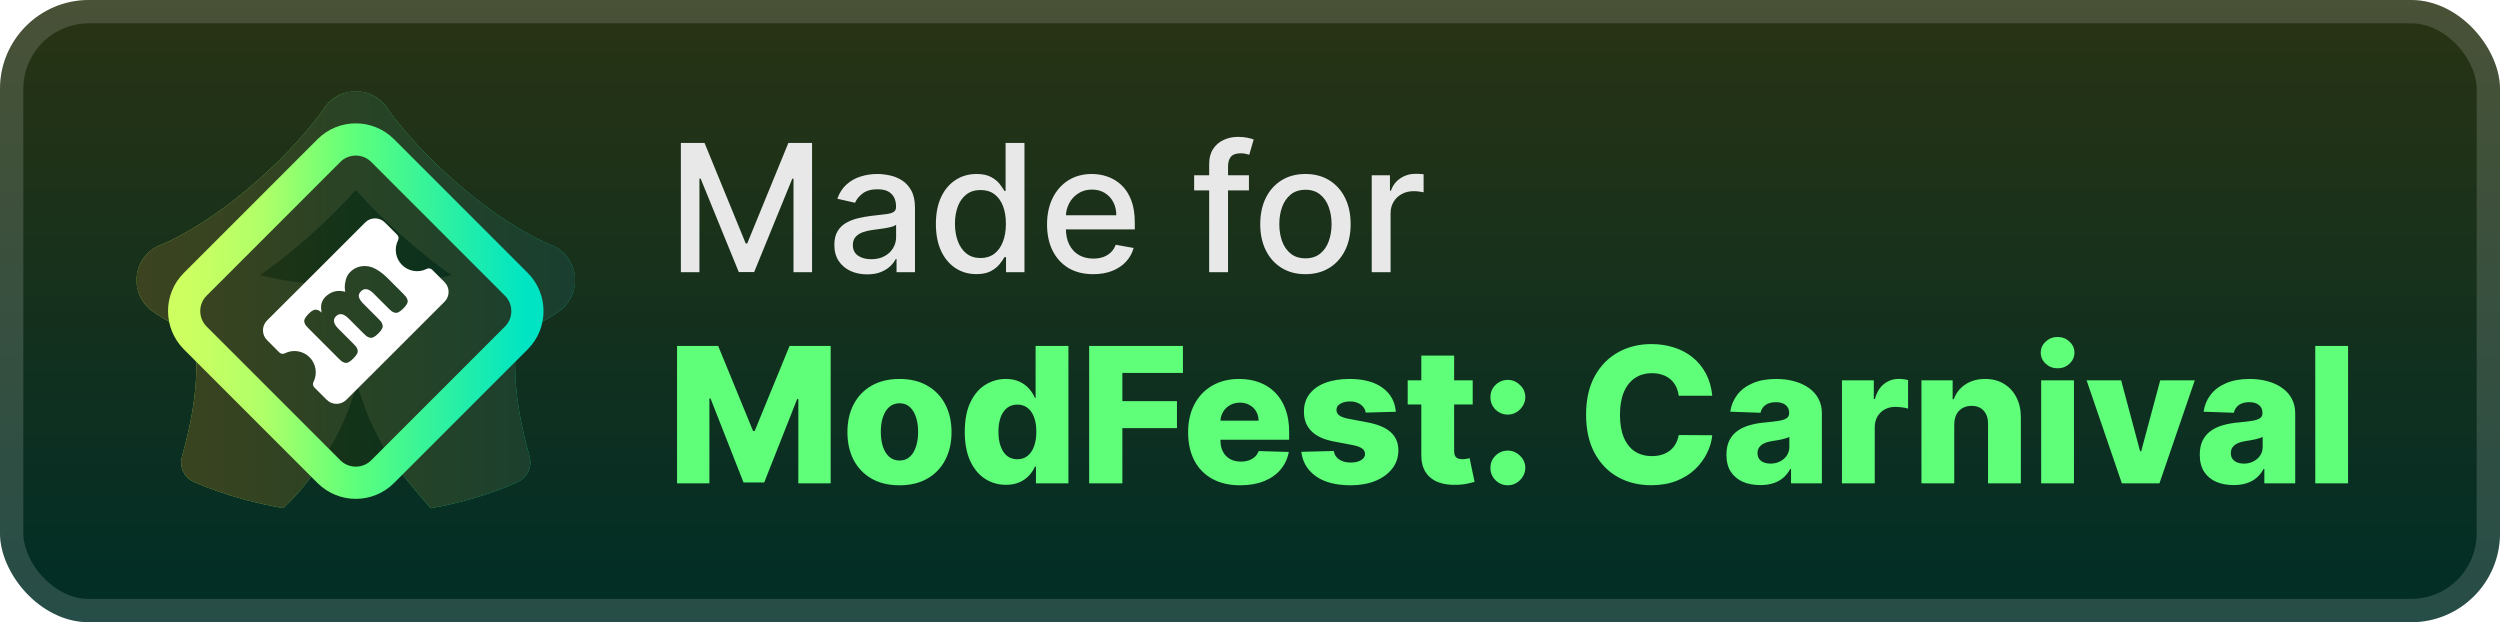 <svg width="225" height="56" viewBox="0 0 225 56" fill="none" xmlns="http://www.w3.org/2000/svg">
<rect width="225" height="56" rx="8" fill="url(#paint0_linear_1_50)"/>
<rect x="1.05" y="1.05" width="222.9" height="53.9" rx="6.95" stroke="white" stroke-opacity="0.15" stroke-width="2.1"/>
<mask id="mask0_1_50" style="mask-type:luminance" maskUnits="userSpaceOnUse" x="12" y="8" width="40" height="40">
<path d="M52 8H12V48H52V8Z" fill="white"/>
</mask>
<g mask="url(#mask0_1_50)">
<path fill-rule="evenodd" clip-rule="evenodd" d="M53.062 6.947H53.073V49.053H53.062V6.947ZM17.135 29.875C14.745 28.849 13.609 27.923 13.609 27.923C12.627 27.163 12.135 25.929 12.325 24.702C12.515 23.474 13.356 22.447 14.522 22.018C14.522 22.018 17.908 20.723 22.426 16.901C27.037 12.999 29.143 9.784 29.143 9.784C30.162 8.199 32.276 7.74 33.861 8.759C34.291 9.035 34.638 9.392 34.895 9.797C35.075 10.064 37.203 13.169 41.615 16.901C46.132 20.723 49.518 22.018 49.518 22.018C50.684 22.447 51.525 23.473 51.715 24.7C51.906 25.927 51.415 27.16 50.434 27.921C50.434 27.921 49.3 28.849 46.91 29.875C46.792 30.054 46.655 30.224 46.5 30.383C46.068 34.154 46.709 37.656 47.657 41.08C47.696 41.211 47.719 41.343 47.729 41.474C47.754 41.794 47.697 42.108 47.573 42.39C47.449 42.672 47.256 42.926 47.004 43.123C46.896 43.207 46.779 43.281 46.653 43.341C46.286 43.523 43.359 44.926 38.778 45.74L38.691 45.643C38.691 45.643 36.625 43.34 35.349 41.534L34.431 42.453C33.105 43.779 30.936 43.779 29.61 42.453L28.846 41.689C27.883 43.153 26.77 44.549 25.628 45.591L25.477 45.729C20.537 44.86 17.39 43.342 17.39 43.342C16.555 42.943 16.128 42.002 16.375 41.111C17.328 37.677 17.974 34.165 17.541 30.383C17.387 30.223 17.252 30.053 17.135 29.875Z" fill="url(#paint1_linear_1_50)"/>
<path fill-rule="evenodd" clip-rule="evenodd" d="M17.135 29.875C14.745 28.849 13.609 27.923 13.609 27.923C12.627 27.163 12.135 25.929 12.325 24.702C12.515 23.474 13.356 22.447 14.522 22.018C14.522 22.018 17.908 20.723 22.426 16.901C27.037 12.999 29.143 9.784 29.143 9.784C30.162 8.199 32.276 7.74 33.861 8.759C34.291 9.035 34.638 9.392 34.895 9.797C35.075 10.064 37.203 13.169 41.615 16.901C46.132 20.723 49.518 22.018 49.518 22.018C50.684 22.447 51.525 23.473 51.715 24.7C51.906 25.927 51.415 27.16 50.434 27.921C50.434 27.921 49.3 28.849 46.91 29.875C46.792 30.054 46.655 30.224 46.5 30.383C46.068 34.154 46.709 37.656 47.657 41.08C47.695 41.211 47.719 41.343 47.729 41.474C47.754 41.794 47.697 42.108 47.573 42.39C47.449 42.672 47.256 42.926 47.003 43.123C46.896 43.207 46.779 43.281 46.653 43.341C46.286 43.523 43.359 44.926 38.778 45.74L38.691 45.643C38.691 45.643 36.625 43.34 35.349 41.534L34.431 42.453C33.104 43.779 30.936 43.779 29.61 42.453L28.846 41.689C27.883 43.153 26.77 44.549 25.628 45.591L25.477 45.729C20.537 44.86 17.39 43.342 17.39 43.342C16.555 42.943 16.128 42.002 16.375 41.111C17.328 37.677 17.974 34.165 17.541 30.383C17.387 30.223 17.252 30.053 17.135 29.875Z" fill="black" fill-opacity="0.8"/>
<g opacity="0.13">
<path fill-rule="evenodd" clip-rule="evenodd" d="M17.496 30.026C14.859 28.943 13.609 27.923 13.609 27.923C12.627 27.163 12.135 25.929 12.325 24.702C12.515 23.474 13.356 22.447 14.522 22.019C14.522 22.019 17.908 20.723 22.426 16.901C27.037 12.999 29.143 9.785 29.143 9.785C30.162 8.199 32.276 7.74 33.861 8.759C34.291 9.035 34.638 9.392 34.895 9.797C35.075 10.064 37.203 13.169 41.615 16.901C46.132 20.723 49.518 22.019 49.518 22.019C50.684 22.446 51.525 23.473 51.715 24.7C51.905 25.927 51.415 27.16 50.434 27.921C50.434 27.921 48.777 29.277 45.245 30.524C45.708 30.365 46.139 30.205 46.541 30.045C46.029 33.945 46.681 37.554 47.657 41.08C47.695 41.21 47.719 41.343 47.729 41.474C47.754 41.794 47.697 42.107 47.573 42.39C47.449 42.672 47.256 42.926 47.003 43.123C46.896 43.207 46.779 43.281 46.653 43.341C46.286 43.523 43.359 44.926 38.778 45.74L38.691 45.643C38.691 45.643 35.908 42.542 34.808 40.715C33.936 39.268 33.233 37.817 32.82 36.625L32.134 34.643L31.447 36.625C31.034 37.817 30.331 39.268 29.459 40.715C28.372 42.52 27.021 44.32 25.628 45.591L25.477 45.729C20.537 44.86 17.39 43.342 17.39 43.342C16.556 42.943 16.128 42.002 16.375 41.111C17.358 37.57 18.014 33.945 17.496 30.026ZM35.451 25.6C37.475 25.431 39.201 25.124 40.639 24.768C39.576 24.023 38.422 23.144 37.204 22.114C35.01 20.257 33.293 18.522 32.018 17.102C30.745 18.523 29.03 20.258 26.836 22.114C25.62 23.143 24.466 24.021 23.404 24.767C25.389 25.259 27.92 25.656 31.029 25.727C31.035 25.578 31.068 25.393 31.127 25.171C31.199 24.901 31.325 24.675 31.506 24.494C31.909 24.091 32.403 23.91 32.988 23.951C33.572 23.993 34.226 24.375 34.949 25.098L35.451 25.6Z" fill="#B8B274"/>
</g>
<path d="M17.568 25.59L29.61 13.547C30.936 12.221 33.104 12.221 34.431 13.547L46.473 25.59C47.799 26.916 47.799 29.084 46.473 30.41L34.431 42.453C33.104 43.779 30.936 43.779 29.61 42.453L17.568 30.41C16.241 29.063 16.241 26.916 17.568 25.59Z" stroke="url(#paint2_linear_1_50)" stroke-width="2.899" stroke-miterlimit="10"/>
<path fill-rule="evenodd" clip-rule="evenodd" d="M28.455 24.434L32.87 20.019C33.105 19.785 33.422 19.653 33.753 19.653C34.085 19.653 34.402 19.784 34.636 20.019L35.75 21.133C35.879 21.261 35.91 21.457 35.827 21.619C35.461 22.339 35.578 23.244 36.181 23.846C36.783 24.448 37.688 24.566 38.408 24.199C38.57 24.117 38.766 24.148 38.894 24.276L40.008 25.39C40.242 25.624 40.374 25.942 40.374 26.273C40.374 26.604 40.242 26.922 40.008 27.156L35.592 31.572L35.592 31.572L31.169 35.983C30.681 36.469 29.891 36.468 29.404 35.981L28.289 34.867C28.161 34.738 28.13 34.542 28.212 34.38C28.579 33.66 28.461 32.755 27.859 32.153C27.257 31.551 26.352 31.433 25.631 31.8C25.47 31.882 25.274 31.851 25.145 31.723L24.032 30.61C23.798 30.375 23.666 30.057 23.666 29.726C23.667 29.394 23.799 29.076 24.034 28.842L28.455 24.434ZM31.506 24.493C31.325 24.675 31.199 24.9 31.127 25.171C31.055 25.441 31.022 25.657 31.028 25.819C31.034 25.981 31.047 26.128 31.068 26.26C30.374 26.069 29.77 26.23 29.257 26.743C29.156 26.844 29.076 26.962 29.016 27.098C28.956 27.235 28.92 27.357 28.908 27.466C28.896 27.575 28.894 27.689 28.902 27.808C28.91 27.927 28.919 28.005 28.926 28.043L28.946 28.138C28.773 27.965 28.598 27.875 28.421 27.869C28.243 27.863 28.032 27.984 27.785 28.23C27.624 28.391 27.511 28.535 27.446 28.661C27.381 28.787 27.365 28.907 27.398 29.021C27.432 29.136 27.474 29.226 27.525 29.292C27.576 29.358 27.66 29.449 27.777 29.566L30.465 32.254C30.587 32.376 30.68 32.461 30.743 32.51C30.807 32.558 30.896 32.602 31.01 32.64C31.124 32.679 31.244 32.666 31.37 32.601C31.496 32.535 31.637 32.425 31.793 32.269C31.954 32.108 32.067 31.964 32.133 31.838C32.198 31.712 32.213 31.592 32.18 31.478C32.146 31.364 32.104 31.274 32.053 31.207C32.002 31.142 31.918 31.05 31.801 30.933L30.45 29.581C30.007 29.139 29.936 28.766 30.238 28.464C30.55 28.152 30.928 28.218 31.37 28.66L32.707 29.997C32.824 30.114 32.915 30.198 32.981 30.249C33.048 30.3 33.138 30.345 33.252 30.383C33.366 30.422 33.487 30.41 33.616 30.347C33.745 30.285 33.887 30.175 34.043 30.019C34.204 29.858 34.317 29.715 34.382 29.588C34.447 29.462 34.462 29.341 34.425 29.224C34.389 29.108 34.347 29.018 34.299 28.954C34.25 28.891 34.165 28.798 34.043 28.676L32.707 27.34C32.493 27.126 32.359 26.929 32.305 26.749C32.251 26.569 32.312 26.391 32.488 26.215C32.8 25.903 33.177 25.968 33.62 26.411L34.956 27.747C35.073 27.864 35.165 27.948 35.231 27.999C35.297 28.05 35.387 28.095 35.501 28.133C35.615 28.172 35.737 28.16 35.865 28.098C35.994 28.035 36.136 27.926 36.292 27.77C36.453 27.609 36.566 27.465 36.632 27.339C36.697 27.213 36.71 27.093 36.671 26.979C36.633 26.864 36.588 26.774 36.537 26.708C36.486 26.642 36.402 26.551 36.285 26.434L34.949 25.098C34.226 24.375 33.572 23.993 32.987 23.951C32.403 23.91 31.909 24.091 31.506 24.493Z" fill="white"/>
</g>
<g filter="url(#filter0_d_1_50)">
<path d="M61.278 12.864H63.409L67.114 21.909H67.25L70.954 12.864H73.085V24.5H71.415V16.079H71.307L67.875 24.483H66.489L63.057 16.074H62.949V24.5H61.278V12.864ZM78.041 24.693C77.488 24.693 76.988 24.591 76.541 24.386C76.094 24.178 75.74 23.877 75.479 23.483C75.221 23.089 75.092 22.606 75.092 22.034C75.092 21.542 75.187 21.136 75.376 20.818C75.566 20.5 75.822 20.248 76.144 20.062C76.465 19.877 76.825 19.737 77.223 19.642C77.621 19.547 78.026 19.475 78.439 19.426C78.962 19.366 79.386 19.316 79.712 19.278C80.037 19.237 80.274 19.171 80.422 19.079C80.57 18.989 80.644 18.841 80.644 18.636V18.597C80.644 18.1 80.503 17.716 80.223 17.443C79.947 17.171 79.534 17.034 78.984 17.034C78.412 17.034 77.962 17.161 77.632 17.415C77.306 17.665 77.081 17.943 76.956 18.25L75.359 17.886C75.549 17.356 75.825 16.928 76.189 16.602C76.556 16.273 76.979 16.034 77.456 15.886C77.933 15.735 78.435 15.659 78.962 15.659C79.31 15.659 79.679 15.701 80.07 15.784C80.463 15.864 80.831 16.011 81.172 16.227C81.517 16.443 81.799 16.752 82.019 17.153C82.238 17.551 82.348 18.068 82.348 18.704V24.5H80.689V23.307H80.621C80.511 23.526 80.346 23.742 80.126 23.954C79.907 24.167 79.624 24.343 79.28 24.483C78.935 24.623 78.522 24.693 78.041 24.693ZM78.41 23.329C78.88 23.329 79.282 23.237 79.615 23.051C79.952 22.866 80.208 22.623 80.382 22.324C80.56 22.021 80.649 21.697 80.649 21.352V20.227C80.588 20.288 80.471 20.345 80.297 20.398C80.126 20.447 79.931 20.491 79.712 20.528C79.492 20.562 79.278 20.595 79.07 20.625C78.861 20.651 78.687 20.674 78.547 20.693C78.217 20.735 77.916 20.805 77.644 20.903C77.374 21.002 77.159 21.144 76.996 21.329C76.837 21.511 76.757 21.754 76.757 22.057C76.757 22.477 76.912 22.796 77.223 23.011C77.534 23.224 77.929 23.329 78.41 23.329ZM87.878 24.671C87.173 24.671 86.544 24.491 85.992 24.131C85.442 23.767 85.01 23.25 84.696 22.579C84.385 21.905 84.23 21.097 84.23 20.153C84.23 19.21 84.387 18.403 84.702 17.733C85.02 17.062 85.456 16.549 86.008 16.193C86.561 15.837 87.188 15.659 87.889 15.659C88.431 15.659 88.867 15.75 89.196 15.932C89.529 16.11 89.787 16.318 89.969 16.557C90.154 16.796 90.298 17.006 90.401 17.188H90.503V12.864H92.202V24.5H90.543V23.142H90.401C90.298 23.328 90.151 23.54 89.957 23.778C89.768 24.017 89.507 24.225 89.173 24.403C88.84 24.581 88.408 24.671 87.878 24.671ZM88.253 23.222C88.742 23.222 89.154 23.093 89.492 22.835C89.832 22.574 90.09 22.212 90.264 21.75C90.442 21.288 90.531 20.75 90.531 20.136C90.531 19.53 90.444 19 90.27 18.546C90.096 18.091 89.84 17.737 89.503 17.483C89.166 17.229 88.749 17.102 88.253 17.102C87.742 17.102 87.315 17.235 86.974 17.5C86.633 17.765 86.376 18.127 86.202 18.585C86.031 19.044 85.946 19.561 85.946 20.136C85.946 20.72 86.033 21.244 86.207 21.71C86.382 22.176 86.639 22.546 86.98 22.818C87.325 23.087 87.749 23.222 88.253 23.222ZM98.388 24.676C97.528 24.676 96.787 24.492 96.166 24.125C95.549 23.754 95.072 23.233 94.734 22.562C94.401 21.888 94.234 21.099 94.234 20.193C94.234 19.299 94.401 18.511 94.734 17.829C95.072 17.148 95.541 16.616 96.144 16.233C96.749 15.85 97.458 15.659 98.269 15.659C98.761 15.659 99.238 15.741 99.7 15.903C100.162 16.066 100.577 16.322 100.945 16.671C101.312 17.019 101.602 17.472 101.814 18.028C102.026 18.581 102.132 19.254 102.132 20.046V20.648H95.195V19.375H100.467C100.467 18.928 100.376 18.532 100.195 18.188C100.013 17.839 99.757 17.564 99.427 17.364C99.102 17.163 98.719 17.062 98.28 17.062C97.802 17.062 97.386 17.18 97.03 17.415C96.677 17.646 96.405 17.949 96.212 18.324C96.022 18.695 95.927 19.099 95.927 19.534V20.528C95.927 21.112 96.03 21.608 96.234 22.017C96.443 22.426 96.733 22.739 97.104 22.954C97.475 23.167 97.909 23.273 98.405 23.273C98.727 23.273 99.02 23.227 99.285 23.136C99.551 23.042 99.78 22.901 99.973 22.716C100.166 22.53 100.314 22.301 100.416 22.028L102.024 22.318C101.895 22.792 101.664 23.206 101.331 23.562C101.001 23.915 100.587 24.189 100.087 24.386C99.59 24.579 99.024 24.676 98.388 24.676ZM112.405 15.773V17.136H107.473V15.773H112.405ZM108.825 24.5V14.761C108.825 14.216 108.945 13.763 109.183 13.403C109.422 13.04 109.738 12.769 110.132 12.591C110.526 12.409 110.954 12.318 111.416 12.318C111.757 12.318 112.049 12.347 112.291 12.403C112.534 12.456 112.714 12.506 112.831 12.551L112.433 13.926C112.354 13.903 112.251 13.877 112.126 13.847C112.001 13.812 111.85 13.796 111.672 13.796C111.259 13.796 110.964 13.898 110.785 14.102C110.611 14.307 110.524 14.602 110.524 14.989V24.5H108.825ZM117.49 24.676C116.672 24.676 115.958 24.489 115.348 24.114C114.738 23.739 114.265 23.214 113.928 22.54C113.59 21.866 113.422 21.078 113.422 20.176C113.422 19.271 113.59 18.479 113.928 17.801C114.265 17.123 114.738 16.597 115.348 16.222C115.958 15.847 116.672 15.659 117.49 15.659C118.308 15.659 119.022 15.847 119.632 16.222C120.242 16.597 120.715 17.123 121.053 17.801C121.39 18.479 121.558 19.271 121.558 20.176C121.558 21.078 121.39 21.866 121.053 22.54C120.715 23.214 120.242 23.739 119.632 24.114C119.022 24.489 118.308 24.676 117.49 24.676ZM117.496 23.25C118.026 23.25 118.465 23.11 118.814 22.829C119.162 22.549 119.42 22.176 119.587 21.71C119.757 21.244 119.842 20.731 119.842 20.171C119.842 19.614 119.757 19.102 119.587 18.636C119.42 18.167 119.162 17.79 118.814 17.506C118.465 17.222 118.026 17.079 117.496 17.079C116.962 17.079 116.518 17.222 116.166 17.506C115.818 17.79 115.558 18.167 115.388 18.636C115.221 19.102 115.138 19.614 115.138 20.171C115.138 20.731 115.221 21.244 115.388 21.71C115.558 22.176 115.818 22.549 116.166 22.829C116.518 23.11 116.962 23.25 117.496 23.25ZM123.455 24.5V15.773H125.097V17.159H125.187C125.347 16.689 125.627 16.32 126.028 16.051C126.434 15.778 126.892 15.642 127.403 15.642C127.509 15.642 127.634 15.646 127.778 15.653C127.926 15.661 128.042 15.671 128.125 15.682V17.307C128.057 17.288 127.936 17.267 127.761 17.244C127.587 17.218 127.413 17.204 127.239 17.204C126.837 17.204 126.479 17.29 126.165 17.46C125.854 17.627 125.608 17.86 125.426 18.159C125.244 18.454 125.153 18.792 125.153 19.171V24.5H123.455Z" fill="#E8E8E8"/>
<path d="M60.936 31.136H64.636L67.776 38.791H67.921L71.06 31.136H74.76V43.5H71.85V35.906H71.748L68.778 43.422H66.918L63.948 35.863H63.846V43.5H60.936V31.136ZM80.953 43.675C79.979 43.675 79.142 43.476 78.441 43.077C77.745 42.675 77.208 42.115 76.829 41.399C76.455 40.679 76.268 39.844 76.268 38.894C76.268 37.94 76.455 37.105 76.829 36.389C77.208 35.668 77.745 35.109 78.441 34.71C79.142 34.308 79.979 34.106 80.953 34.106C81.927 34.106 82.762 34.308 83.458 34.71C84.158 35.109 84.696 35.668 85.07 36.389C85.448 37.105 85.637 37.94 85.637 38.894C85.637 39.844 85.448 40.679 85.07 41.399C84.696 42.115 84.158 42.675 83.458 43.077C82.762 43.476 81.927 43.675 80.953 43.675ZM80.971 41.447C81.325 41.447 81.625 41.339 81.87 41.121C82.116 40.904 82.303 40.602 82.432 40.216C82.564 39.83 82.631 39.383 82.631 38.876C82.631 38.361 82.564 37.91 82.432 37.523C82.303 37.137 82.116 36.835 81.87 36.618C81.625 36.401 81.325 36.292 80.971 36.292C80.605 36.292 80.295 36.401 80.041 36.618C79.792 36.835 79.6 37.137 79.468 37.523C79.339 37.91 79.274 38.361 79.274 38.876C79.274 39.383 79.339 39.83 79.468 40.216C79.6 40.602 79.792 40.904 80.041 41.121C80.295 41.339 80.605 41.447 80.971 41.447ZM90.536 43.633C89.852 43.633 89.23 43.456 88.671 43.102C88.112 42.747 87.665 42.216 87.331 41.508C86.997 40.8 86.83 39.92 86.83 38.87C86.83 37.779 87.003 36.882 87.349 36.177C87.695 35.473 88.148 34.952 88.707 34.614C89.271 34.276 89.876 34.106 90.524 34.106C91.011 34.106 91.428 34.191 91.774 34.36C92.12 34.525 92.406 34.738 92.631 35C92.856 35.262 93.028 35.533 93.144 35.815H93.205V31.136H96.157V43.5H93.235V41.997H93.144C93.019 42.282 92.842 42.55 92.613 42.8C92.384 43.049 92.096 43.251 91.75 43.403C91.408 43.556 91.003 43.633 90.536 43.633ZM91.563 41.333C91.921 41.333 92.227 41.232 92.48 41.031C92.734 40.826 92.929 40.538 93.066 40.168C93.203 39.797 93.271 39.363 93.271 38.864C93.271 38.356 93.203 37.92 93.066 37.554C92.933 37.187 92.738 36.906 92.48 36.708C92.227 36.511 91.921 36.413 91.563 36.413C91.196 36.413 90.886 36.513 90.633 36.715C90.379 36.916 90.186 37.2 90.053 37.566C89.925 37.932 89.86 38.365 89.86 38.864C89.86 39.363 89.927 39.797 90.059 40.168C90.192 40.538 90.383 40.826 90.633 41.031C90.886 41.232 91.196 41.333 91.563 41.333ZM98.024 43.5V31.136H106.463V33.563H101.012V36.099H105.926V38.532H101.012V43.5H98.024ZM111.622 43.675C110.652 43.675 109.815 43.484 109.11 43.102C108.41 42.715 107.871 42.166 107.493 41.453C107.118 40.737 106.931 39.886 106.931 38.9C106.931 37.942 107.12 37.105 107.499 36.389C107.877 35.668 108.41 35.109 109.098 34.71C109.787 34.308 110.598 34.106 111.531 34.106C112.191 34.106 112.795 34.209 113.342 34.414C113.89 34.62 114.363 34.923 114.761 35.326C115.159 35.728 115.469 36.225 115.691 36.817C115.912 37.405 116.023 38.079 116.023 38.84V39.576H107.963V37.861H113.276C113.272 37.548 113.197 37.268 113.053 37.022C112.908 36.777 112.708 36.586 112.455 36.449C112.205 36.308 111.918 36.238 111.592 36.238C111.262 36.238 110.966 36.312 110.704 36.461C110.443 36.606 110.235 36.805 110.082 37.059C109.929 37.308 109.849 37.592 109.841 37.91V39.654C109.841 40.033 109.915 40.365 110.064 40.651C110.213 40.932 110.424 41.152 110.698 41.309C110.972 41.466 111.298 41.544 111.676 41.544C111.938 41.544 112.175 41.508 112.388 41.435C112.602 41.363 112.785 41.256 112.938 41.115C113.091 40.974 113.205 40.801 113.282 40.596L115.993 40.675C115.88 41.282 115.632 41.812 115.25 42.262C114.872 42.709 114.375 43.057 113.759 43.307C113.143 43.552 112.431 43.675 111.622 43.675ZM125.626 37.059L122.915 37.131C122.887 36.938 122.811 36.767 122.686 36.618C122.561 36.465 122.398 36.346 122.197 36.262C122 36.173 121.77 36.129 121.509 36.129C121.167 36.129 120.875 36.197 120.633 36.334C120.396 36.471 120.279 36.656 120.283 36.89C120.279 37.071 120.352 37.228 120.501 37.36C120.654 37.493 120.925 37.6 121.316 37.68L123.103 38.019C124.028 38.196 124.716 38.489 125.167 38.9C125.622 39.31 125.851 39.854 125.855 40.53C125.851 41.166 125.662 41.719 125.288 42.19C124.918 42.661 124.411 43.027 123.767 43.289C123.123 43.546 122.386 43.675 121.557 43.675C120.233 43.675 119.189 43.403 118.424 42.86C117.663 42.313 117.229 41.58 117.12 40.663L120.036 40.59C120.1 40.928 120.267 41.186 120.537 41.363C120.806 41.54 121.151 41.629 121.569 41.629C121.947 41.629 122.255 41.558 122.493 41.417C122.73 41.276 122.851 41.089 122.855 40.856C122.851 40.647 122.758 40.48 122.577 40.355C122.396 40.226 122.112 40.125 121.726 40.053L120.108 39.745C119.179 39.576 118.486 39.264 118.031 38.809C117.577 38.35 117.351 37.767 117.355 37.059C117.351 36.439 117.516 35.91 117.85 35.471C118.184 35.028 118.659 34.69 119.275 34.457C119.891 34.223 120.617 34.106 121.454 34.106C122.71 34.106 123.7 34.37 124.425 34.897C125.149 35.421 125.549 36.141 125.626 37.059ZM132.543 34.227V36.401H126.693V34.227H132.543ZM127.918 32.006H130.871V40.584C130.871 40.765 130.899 40.912 130.955 41.025C131.015 41.133 131.102 41.212 131.215 41.26C131.327 41.305 131.462 41.327 131.619 41.327C131.732 41.327 131.851 41.317 131.975 41.297C132.104 41.272 132.201 41.252 132.265 41.236L132.712 43.367C132.571 43.407 132.372 43.458 132.114 43.518C131.861 43.578 131.557 43.617 131.203 43.633C130.51 43.665 129.917 43.584 129.422 43.391C128.931 43.194 128.554 42.888 128.293 42.474C128.035 42.059 127.91 41.538 127.918 40.91V32.006ZM135.709 43.675C135.274 43.675 134.902 43.522 134.592 43.216C134.286 42.91 134.136 42.54 134.14 42.105C134.136 41.679 134.286 41.315 134.592 41.013C134.902 40.707 135.274 40.554 135.709 40.554C136.12 40.554 136.482 40.707 136.796 41.013C137.114 41.315 137.275 41.679 137.279 42.105C137.275 42.395 137.198 42.659 137.049 42.896C136.904 43.134 136.713 43.323 136.476 43.464C136.242 43.605 135.987 43.675 135.709 43.675ZM135.709 37.312C135.274 37.312 134.902 37.161 134.592 36.859C134.286 36.553 134.136 36.181 134.14 35.742C134.136 35.316 134.286 34.952 134.592 34.65C134.902 34.344 135.274 34.191 135.709 34.191C136.12 34.191 136.482 34.344 136.796 34.65C137.114 34.952 137.275 35.316 137.279 35.742C137.275 36.032 137.198 36.296 137.049 36.533C136.904 36.771 136.713 36.96 136.476 37.101C136.242 37.242 135.987 37.312 135.709 37.312ZM154.104 35.616H151.085C151.045 35.306 150.962 35.026 150.838 34.777C150.713 34.527 150.548 34.314 150.343 34.137C150.137 33.96 149.894 33.825 149.612 33.732C149.334 33.636 149.027 33.587 148.689 33.587C148.089 33.587 147.572 33.734 147.137 34.028C146.706 34.322 146.374 34.746 146.141 35.302C145.912 35.857 145.797 36.529 145.797 37.318C145.797 38.139 145.914 38.827 146.147 39.383C146.384 39.934 146.716 40.351 147.143 40.633C147.574 40.91 148.083 41.049 148.67 41.049C149 41.049 149.3 41.007 149.57 40.922C149.844 40.838 150.083 40.715 150.288 40.554C150.498 40.389 150.669 40.19 150.801 39.956C150.938 39.719 151.033 39.451 151.085 39.153L154.104 39.172C154.051 39.719 153.892 40.258 153.627 40.789C153.365 41.321 153.005 41.806 152.546 42.244C152.087 42.679 151.528 43.025 150.868 43.283C150.212 43.54 149.459 43.669 148.61 43.669C147.491 43.669 146.489 43.423 145.604 42.932C144.722 42.438 144.026 41.717 143.515 40.771C143.004 39.825 142.748 38.675 142.748 37.318C142.748 35.958 143.008 34.805 143.527 33.859C144.046 32.913 144.748 32.195 145.634 31.704C146.519 31.213 147.511 30.967 148.61 30.967C149.359 30.967 150.051 31.072 150.687 31.281C151.323 31.486 151.882 31.788 152.365 32.187C152.848 32.581 153.24 33.066 153.542 33.642C153.844 34.217 154.031 34.875 154.104 35.616ZM158.428 43.657C157.836 43.657 157.311 43.558 156.852 43.361C156.397 43.16 156.037 42.858 155.771 42.456C155.51 42.049 155.379 41.54 155.379 40.928C155.379 40.413 155.47 39.978 155.651 39.624C155.832 39.27 156.081 38.982 156.399 38.761C156.717 38.54 157.083 38.373 157.498 38.26C157.912 38.143 158.355 38.065 158.826 38.025C159.353 37.976 159.778 37.926 160.1 37.874C160.422 37.817 160.655 37.739 160.8 37.638C160.949 37.533 161.023 37.387 161.023 37.197V37.167C161.023 36.857 160.917 36.618 160.704 36.449C160.49 36.28 160.202 36.195 159.84 36.195C159.45 36.195 159.136 36.28 158.898 36.449C158.661 36.618 158.51 36.851 158.446 37.149L155.723 37.053C155.804 36.489 156.011 35.986 156.345 35.543C156.683 35.097 157.146 34.746 157.733 34.493C158.325 34.235 159.035 34.106 159.864 34.106C160.456 34.106 161.001 34.177 161.5 34.318C161.999 34.455 162.434 34.656 162.804 34.922C163.175 35.183 163.46 35.505 163.662 35.887C163.867 36.27 163.97 36.706 163.97 37.197V43.5H161.193V42.208H161.12C160.955 42.522 160.744 42.788 160.486 43.005C160.233 43.222 159.933 43.385 159.587 43.494C159.245 43.603 158.858 43.657 158.428 43.657ZM159.339 41.725C159.657 41.725 159.943 41.661 160.196 41.532C160.454 41.403 160.659 41.226 160.812 41.001C160.965 40.771 161.042 40.506 161.042 40.204V39.322C160.957 39.367 160.854 39.407 160.734 39.443C160.617 39.479 160.488 39.514 160.347 39.546C160.206 39.578 160.062 39.606 159.913 39.63C159.764 39.654 159.621 39.677 159.484 39.697C159.206 39.741 158.969 39.809 158.772 39.902C158.579 39.995 158.43 40.115 158.325 40.264C158.224 40.409 158.174 40.582 158.174 40.783C158.174 41.089 158.283 41.323 158.5 41.484C158.721 41.645 159.001 41.725 159.339 41.725ZM165.775 43.5V34.227H168.642V35.918H168.739C168.908 35.306 169.183 34.851 169.566 34.553C169.948 34.251 170.393 34.1 170.9 34.1C171.037 34.1 171.178 34.111 171.322 34.131C171.467 34.147 171.602 34.173 171.727 34.209V36.775C171.586 36.727 171.401 36.688 171.172 36.66C170.946 36.632 170.745 36.618 170.568 36.618C170.218 36.618 169.902 36.696 169.62 36.853C169.342 37.006 169.123 37.222 168.962 37.499C168.805 37.773 168.727 38.095 168.727 38.465V43.5H165.775ZM175.882 38.212V43.5H172.93V34.227H175.737V35.93H175.84C176.045 35.362 176.395 34.917 176.89 34.596C177.385 34.27 177.975 34.106 178.659 34.106C179.311 34.106 179.876 34.253 180.355 34.547C180.838 34.837 181.213 35.243 181.478 35.767C181.748 36.286 181.881 36.894 181.877 37.59V43.5H178.925V38.169C178.929 37.654 178.798 37.252 178.532 36.962C178.271 36.672 177.906 36.527 177.439 36.527C177.13 36.527 176.856 36.596 176.618 36.733C176.385 36.865 176.204 37.057 176.075 37.306C175.95 37.556 175.886 37.858 175.882 38.212ZM183.704 43.5V34.227H186.656V43.5H183.704ZM185.183 33.147C184.769 33.147 184.413 33.01 184.115 32.736C183.817 32.458 183.668 32.124 183.668 31.734C183.668 31.348 183.817 31.018 184.115 30.744C184.413 30.466 184.769 30.327 185.183 30.327C185.602 30.327 185.958 30.466 186.252 30.744C186.55 31.018 186.699 31.348 186.699 31.734C186.699 32.124 186.55 32.458 186.252 32.736C185.958 33.01 185.602 33.147 185.183 33.147ZM197.53 34.227L194.349 43.5H190.968L187.793 34.227L190.902 34.227L192.61 40.614H192.707L194.421 34.227H197.53ZM201.027 43.657C200.436 43.657 199.91 43.558 199.452 43.361C198.997 43.16 198.637 42.858 198.371 42.456C198.109 42.049 197.979 41.54 197.979 40.928C197.979 40.413 198.069 39.978 198.25 39.624C198.431 39.27 198.681 38.982 198.999 38.761C199.317 38.54 199.683 38.373 200.098 38.26C200.512 38.143 200.955 38.065 201.426 38.025C201.953 37.976 202.377 37.926 202.699 37.874C203.021 37.817 203.255 37.739 203.4 37.638C203.549 37.533 203.623 37.387 203.623 37.197V37.167C203.623 36.857 203.516 36.618 203.303 36.449C203.09 36.28 202.802 36.195 202.44 36.195C202.049 36.195 201.736 36.28 201.498 36.449C201.261 36.618 201.11 36.851 201.045 37.149L198.323 37.053C198.403 36.489 198.61 35.986 198.944 35.543C199.283 35.097 199.745 34.746 200.333 34.493C200.925 34.235 201.635 34.106 202.464 34.106C203.056 34.106 203.601 34.177 204.1 34.318C204.599 34.455 205.034 34.656 205.404 34.922C205.774 35.183 206.06 35.505 206.261 35.887C206.466 36.27 206.569 36.706 206.569 37.197V43.5H203.792V42.208H203.72C203.555 42.522 203.343 42.788 203.086 43.005C202.832 43.222 202.532 43.385 202.186 43.494C201.844 43.603 201.458 43.657 201.027 43.657ZM201.939 41.725C202.257 41.725 202.542 41.661 202.796 41.532C203.054 41.403 203.259 41.226 203.412 41.001C203.565 40.771 203.641 40.506 203.641 40.204V39.322C203.557 39.367 203.454 39.407 203.333 39.443C203.217 39.479 203.088 39.514 202.947 39.546C202.806 39.578 202.661 39.606 202.512 39.63C202.363 39.654 202.221 39.677 202.084 39.697C201.806 39.741 201.569 39.809 201.371 39.902C201.178 39.995 201.029 40.115 200.925 40.264C200.824 40.409 200.774 40.582 200.774 40.783C200.774 41.089 200.882 41.323 201.1 41.484C201.321 41.645 201.601 41.725 201.939 41.725ZM211.326 31.136V43.5H208.374V31.136H211.326Z" fill="#5FFF7A"/>
</g>
<defs>
<filter id="filter0_d_1_50" x="54.4" y="3.9" width="164.2" height="48.2" filterUnits="userSpaceOnUse" color-interpolation-filters="sRGB">
<feFlood flood-opacity="0" result="BackgroundImageFix"/>
<feColorMatrix in="SourceAlpha" type="matrix" values="0 0 0 0 0 0 0 0 0 0 0 0 0 0 0 0 0 0 127 0" result="hardAlpha"/>
<feOffset/>
<feGaussianBlur stdDeviation="2.8"/>
<feComposite in2="hardAlpha" operator="out"/>
<feColorMatrix type="matrix" values="0 0 0 0 0 0 0 0 0 0 0 0 0 0 0 0 0 0 0.25 0"/>
<feBlend mode="normal" in2="BackgroundImageFix" result="effect1_dropShadow_1_50"/>
<feBlend mode="normal" in="SourceGraphic" in2="effect1_dropShadow_1_50" result="shape"/>
</filter>
<linearGradient id="paint0_linear_1_50" x1="112.5" y1="0" x2="112.5" y2="56" gradientUnits="userSpaceOnUse">
<stop stop-color="#293313"/>
<stop offset="1" stop-color="#002E27"/>
</linearGradient>
<linearGradient id="paint1_linear_1_50" x1="10.968" y1="28" x2="53.073" y2="28" gradientUnits="userSpaceOnUse">
<stop stop-color="#CEFF61"/>
<stop offset="0.23" stop-color="#B0FF68"/>
<stop offset="0.49" stop-color="#5FFF7A"/>
<stop offset="1" stop-color="#00E4C4"/>
</linearGradient>
<linearGradient id="paint2_linear_1_50" x1="16.573" y1="28" x2="47.468" y2="28" gradientUnits="userSpaceOnUse">
<stop stop-color="#CEFF61"/>
<stop offset="0.23" stop-color="#B0FF68"/>
<stop offset="0.49" stop-color="#5FFF7A"/>
<stop offset="1" stop-color="#00E4C4"/>
</linearGradient>
</defs>
</svg>
